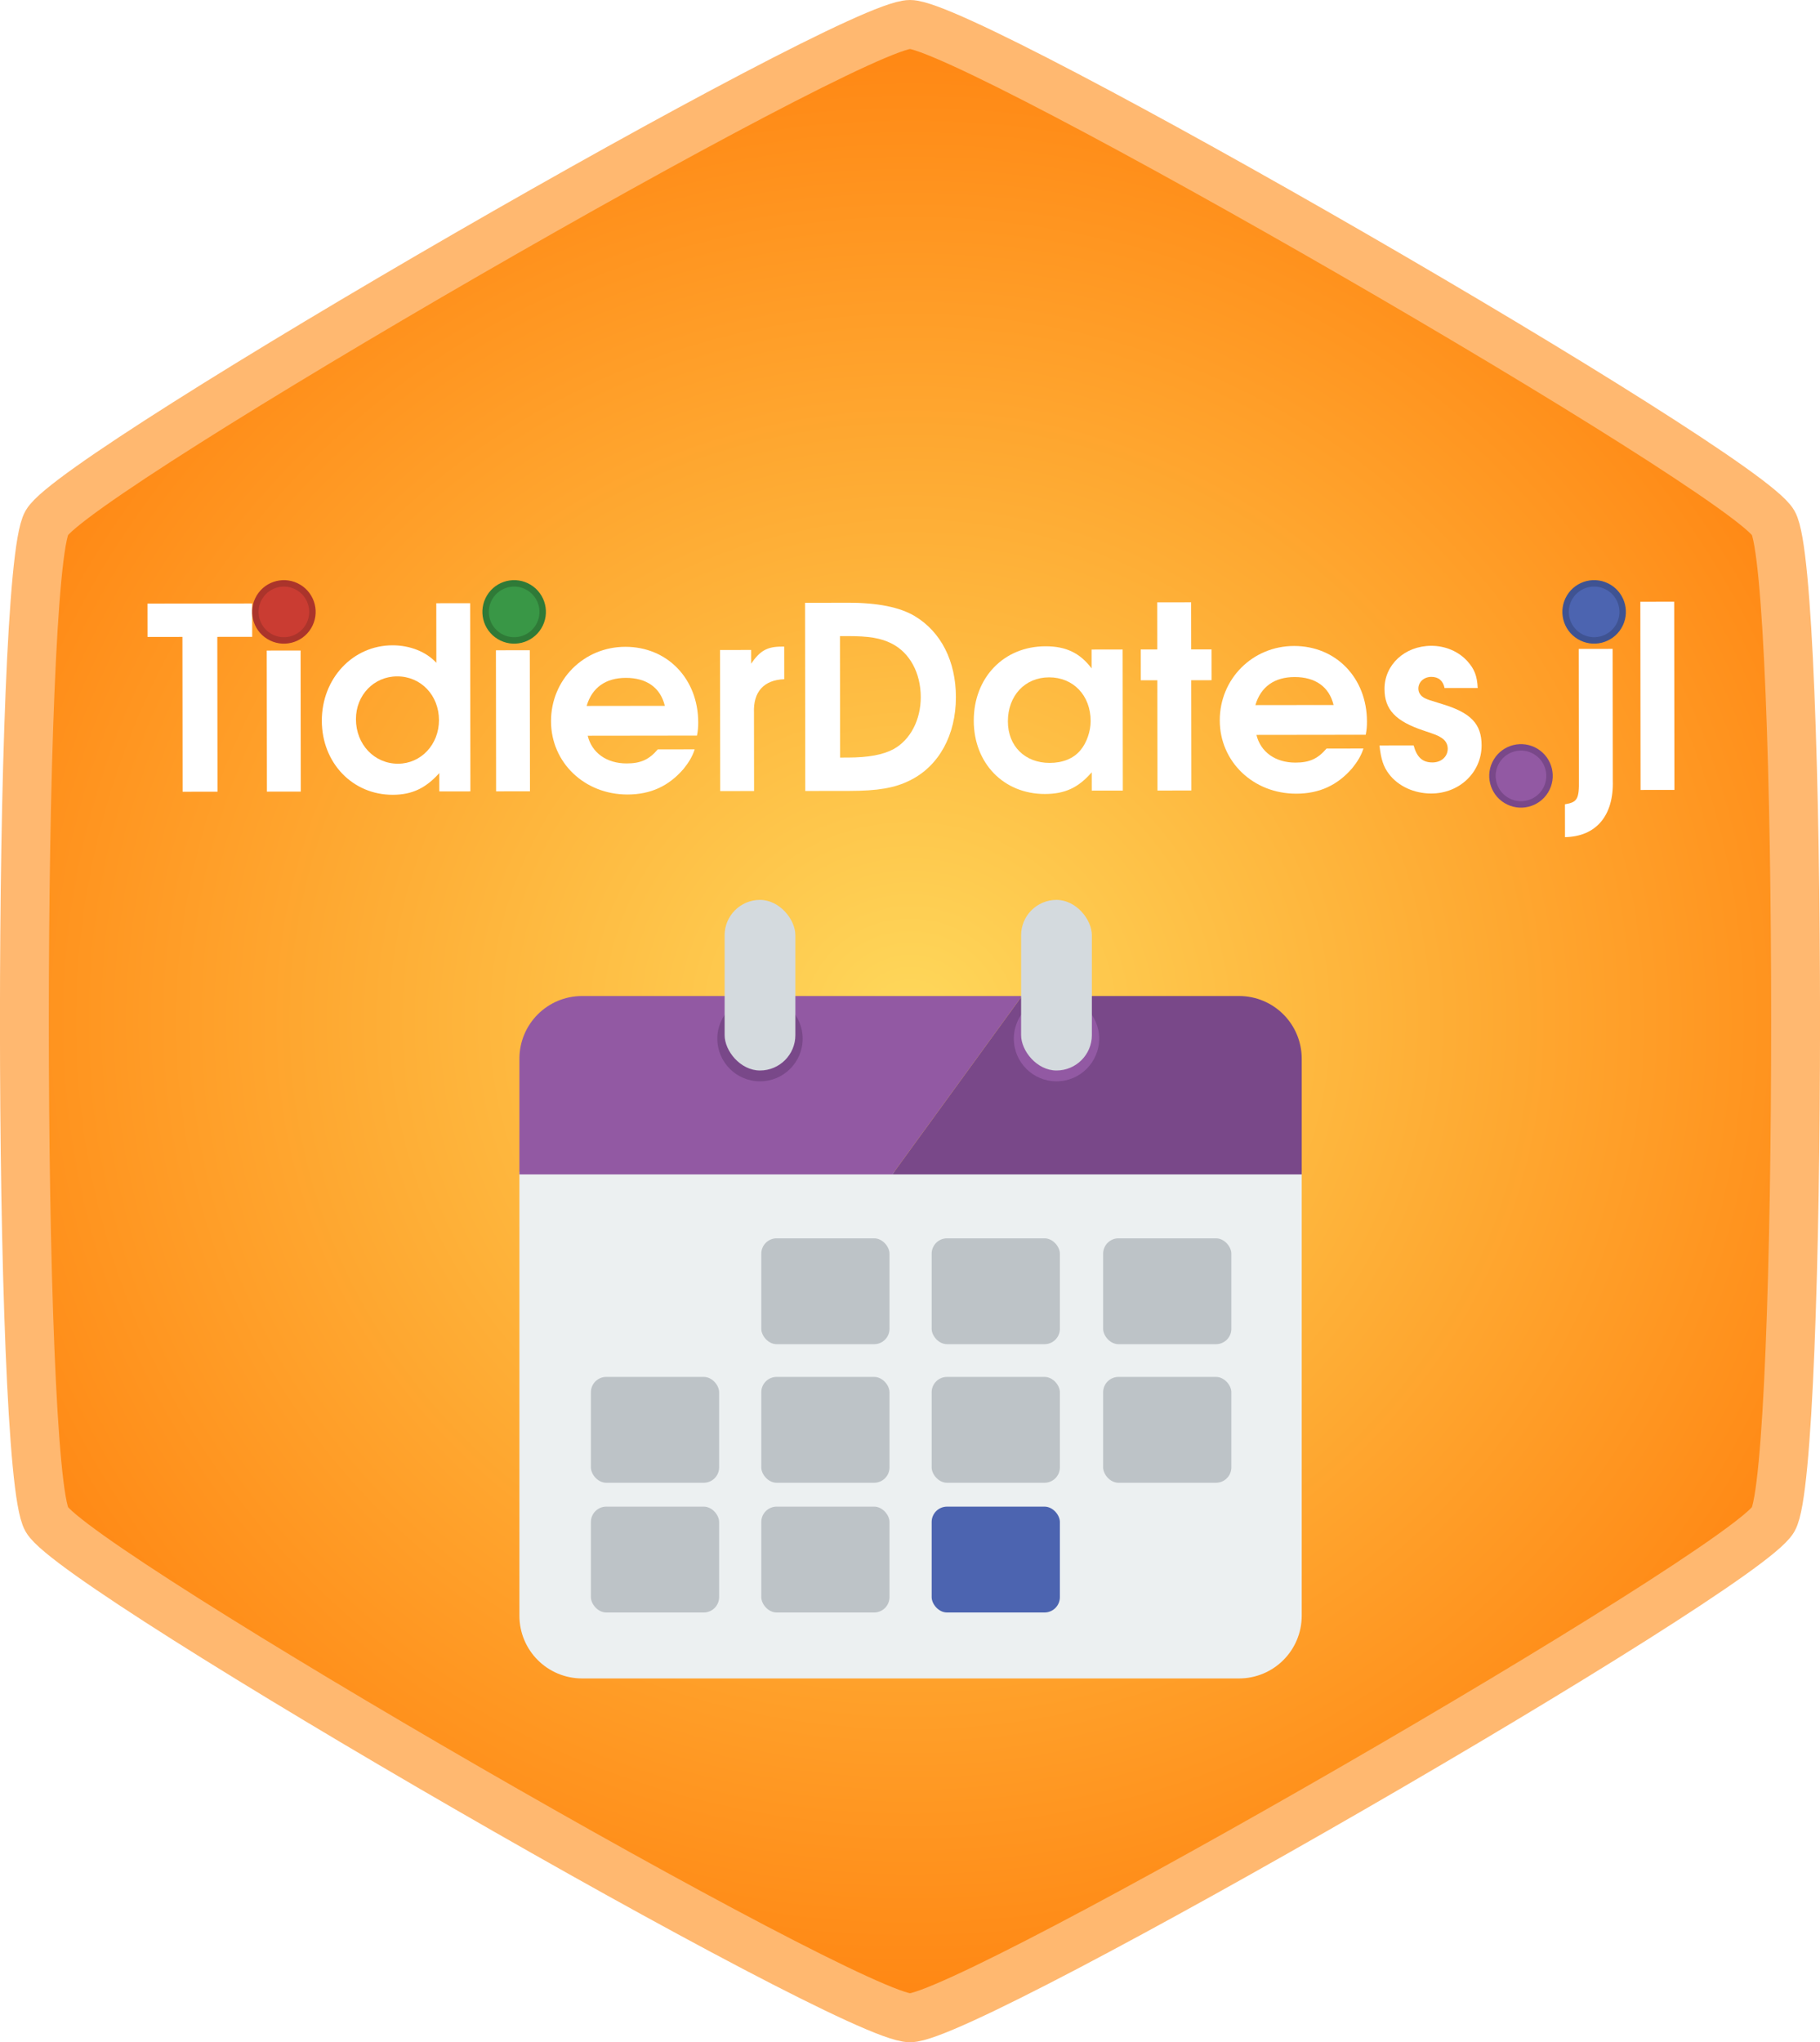 <?xml version="1.0" encoding="UTF-8" standalone="no"?>
<!-- Created with Inkscape (http://www.inkscape.org/) -->

<svg
   width="76.476mm"
   height="85.814mm"
   viewBox="0 0 76.476 85.814"
   version="1.1"
   id="svg5"
   xml:space="preserve"
   inkscape:version="1.2.2 (b0a8486541, 2022-12-01)"
   sodipodi:docname="TidierDates_logo.svg"
   inkscape:export-filename="TidierPlots.png"
   inkscape:export-xdpi="400"
   inkscape:export-ydpi="400"
   xmlns:inkscape="http://www.inkscape.org/namespaces/inkscape"
   xmlns:sodipodi="http://sodipodi.sourceforge.net/DTD/sodipodi-0.dtd"
   xmlns:xlink="http://www.w3.org/1999/xlink"
   xmlns="http://www.w3.org/2000/svg"
   xmlns:svg="http://www.w3.org/2000/svg"><sodipodi:namedview
     id="namedview7"
     pagecolor="#ffffff"
     bordercolor="#000000"
     borderopacity="0.25"
     inkscape:showpageshadow="2"
     inkscape:pageopacity="0.0"
     inkscape:pagecheckerboard="0"
     inkscape:deskcolor="#d1d1d1"
     inkscape:document-units="mm"
     showgrid="false"
     inkscape:zoom="2.8920748"
     inkscape:cx="144.36003"
     inkscape:cy="162.16732"
     inkscape:window-width="1920"
     inkscape:window-height="1030"
     inkscape:window-x="0"
     inkscape:window-y="0"
     inkscape:window-maximized="1"
     inkscape:current-layer="layer1" /><defs
     id="defs2"><rect
       x="31.671"
       y="-63.965"
       width="161.68"
       height="54.831"
       id="rect6832" /><linearGradient
       inkscape:collect="always"
       id="linearGradient5116"><stop
         style="stop-color:#fed85b;stop-opacity:1;"
         offset="0"
         id="stop5112" /><stop
         style="stop-color:#ff7403;stop-opacity:1;"
         offset="1"
         id="stop5114" /></linearGradient><filter
       inkscape:label="Pixellize"
       inkscape:menu="Pixel Tools"
       inkscape:menu-tooltip="Reduce or remove antialiasing around shapes"
       style="color-interpolation-filters:sRGB"
       id="filter9172"
       x="-0.014"
       y="-0.012"
       width="1.028"
       height="1.025"><feColorMatrix
         values="1 0 0 0 0 0 1 0 0 0 0 0 1 0 0 0 0 0 1000 -500 "
         id="feColorMatrix9170" /></filter><filter
       inkscape:label="Melted Rainbow"
       inkscape:menu="Textures"
       inkscape:menu-tooltip="Smooth rainbow colors slightly melted along the edges"
       style="color-interpolation-filters:sRGB"
       id="filter9172-6"
       x="-0.744"
       y="-0.661"
       width="2.488"
       height="2.322"><feColorMatrix
         values="1 0 0 0 0 0 1 0 0 0 0 0 1 0 0 0 0 0 1000 -500 "
         id="feColorMatrix9170-3"
         result="fbSourceGraphic" /><feColorMatrix
         result="fbSourceGraphicAlpha"
         in="fbSourceGraphic"
         values="0 0 0 -1 0 0 0 0 -1 0 0 0 0 -1 0 0 0 0 1 0"
         id="feColorMatrix9503" /><feGaussianBlur
         id="feGaussianBlur9505"
         result="result8"
         stdDeviation="23.421"
         in="fbSourceGraphic" /><feTurbulence
         id="feTurbulence9507"
         baseFrequency="0.015"
         numOctaves="2"
         type="fractalNoise"
         result="result7"
         seed="20" /><feComposite
         in2="result8"
         id="feComposite9509"
         in="fbSourceGraphic"
         operator="in"
         result="result6" /><feComposite
         in2="result7"
         id="feComposite9511"
         in="result6"
         operator="arithmetic"
         result="result2"
         k3="1"
         k1="0"
         k2="0"
         k4="0" /><feComposite
         in2="result6"
         id="feComposite9513"
         operator="in"
         in="result2"
         result="fbSourceGraphic" /><feComposite
         in2="fbSourceGraphic"
         id="feComposite9515"
         in="fbSourceGraphic"
         k2="2.5"
         operator="arithmetic"
         k1="0"
         k3="0"
         k4="0" /></filter><linearGradient
       id="linearGradient1233"><stop
         id="stop1229"
         offset="0"
         style="stop-color:#838383;stop-opacity:1;" /><stop
         id="stop1231"
         offset="1"
         style="stop-color:#fefefe;stop-opacity:1" /></linearGradient><filter
       color-interpolation-filters="sRGB"
       filterUnits="objectBoundingBox"
       height="1.108"
       width="1.084"
       y="-0.045"
       x="-0.042"
       id="Tzcz4vEdmITS7wQ3AsSx9hYNK6Mdtix6"><feGaussianBlur
         id="feGaussianBlur2"
         stdDeviation="4.294"
         in="SourceGraphic" /><feOffset
         id="feOffset4"
         result="pf_100_offsetBlur"
         dy="4"
         dx="0" /><feFlood
         id="feFlood6"
         flood-opacity="0.4"
         flood-color="#000000" /><feComposite
         id="feComposite8"
         result="pf_100_dropShadow"
         operator="in"
         in2="pf_100_offsetBlur" /><feBlend
         id="feBlend10"
         mode="normal"
         in2="pf_100_dropShadow"
         in="SourceGraphic" /></filter><linearGradient
       gradientUnits="userSpaceOnUse"
       gradientTransform="matrix(244.648,0,0,228.338,1.353,283.643)"
       y2="0"
       x2="0.5"
       y1="1"
       x1="0.5"
       id="_lgradient_0-2"><stop
         id="stop15-9"
         style="stop-color:rgb(77,77,77)"
         stop-opacity="1"
         offset="0%" /><stop
         id="stop17-1"
         style="stop-color:rgb(51,51,51)"
         stop-opacity="1"
         offset="100%" /></linearGradient><linearGradient
       gradientUnits="userSpaceOnUse"
       y2="-187.655"
       x2="594.392"
       y1="-187.655"
       x1="242.26"
       id="linearGradient1235"
       xlink:href="#linearGradient902" /><linearGradient
       y2="-385.173"
       x2="507.677"
       y1="263.901"
       x1="418.455"
       gradientUnits="userSpaceOnUse"
       id="linearGradient1237"
       xlink:href="#linearGradient902" /><linearGradient
       gradientUnits="userSpaceOnUse"
       gradientTransform="matrix(244.65,0,0,228.34,5.68,11.95)"
       y2="1"
       x2="0.517"
       y1="0"
       x1="0.517"
       id="linearGradient1366"><stop
         id="stop23-6"
         style="stop-color:rgb(255,255,255)"
         stop-opacity="1"
         offset="0%" /><stop
         id="stop25-1"
         style="stop-color:rgb(255,255,255)"
         stop-opacity="0.098"
         offset="12.5%" /><stop
         id="stop27-0"
         style="stop-color:rgb(0,0,0)"
         stop-opacity="0.098"
         offset="92.5%" /><stop
         id="stop29-6"
         style="stop-color:rgb(0,0,0)"
         stop-opacity="0.498"
         offset="100%" /></linearGradient><filter
       id="filter890"
       style="color-interpolation-filters:sRGB"><feFlood
         id="feFlood880"
         result="flood"
         flood-color="rgb(0,0,0)"
         flood-opacity="0.498" /><feComposite
         id="feComposite882"
         result="composite1"
         operator="in"
         in2="SourceGraphic"
         in="flood" /><feGaussianBlur
         id="feGaussianBlur884"
         result="blur"
         stdDeviation="5.2"
         in="composite1" /><feOffset
         id="feOffset886"
         result="offset"
         dy="3"
         dx="2.8" /><feComposite
         id="feComposite888"
         result="composite2"
         operator="over"
         in2="offset"
         in="SourceGraphic" /></filter><linearGradient
       id="linearGradient902"
       x1="0.181"
       y1="-0.028"
       x2="0.898"
       y2="0.881"
       gradientTransform="matrix(200,0,0,185,28,34)"
       gradientUnits="userSpaceOnUse"><stop
         offset="0%"
         stop-color="#f2f2f2"
         id="stop898" /><stop
         offset="100%"
         stop-color="#f9f9f9"
         id="stop900" /></linearGradient><filter
       id="filter890-3"
       style="color-interpolation-filters:sRGB"><feFlood
         id="feFlood880-6"
         result="flood"
         flood-color="rgb(0,0,0)"
         flood-opacity="0.498" /><feComposite
         id="feComposite882-7"
         result="composite1"
         operator="in"
         in2="SourceGraphic"
         in="flood" /><feGaussianBlur
         id="feGaussianBlur884-5"
         result="blur"
         stdDeviation="5.2"
         in="composite1" /><feOffset
         id="feOffset886-3"
         result="offset"
         dy="3"
         dx="2.8" /><feComposite
         id="feComposite888-5"
         result="composite2"
         operator="over"
         in2="offset"
         in="SourceGraphic" /></filter><linearGradient
       id="_lgradient_0-3"
       x1="0.5"
       y1="1"
       x2="0.5"
       y2="0"
       gradientTransform="matrix(244.648,0,0,228.338,5.68,11.95)"
       gradientUnits="userSpaceOnUse"><stop
         offset="0%"
         stop-opacity="1"
         style="stop-color:rgb(77,77,77)"
         id="stop15-6" /><stop
         offset="100%"
         stop-opacity="1"
         style="stop-color:rgb(51,51,51)"
         id="stop17-7" /></linearGradient><radialGradient
       inkscape:collect="always"
       xlink:href="#linearGradient5116"
       id="radialGradient5120-2"
       cx="39.333"
       cy="46.897"
       fx="39.333"
       fy="46.897"
       r="37.779"
       gradientTransform="matrix(1.416,0,0,1.366,-16.36,-17.148)"
       gradientUnits="userSpaceOnUse" /><filter
       inkscape:label="Pixellize"
       inkscape:menu="Pixel Tools"
       inkscape:menu-tooltip="Reduce or remove antialiasing around shapes"
       style="color-interpolation-filters:sRGB"
       id="filter9172-9"
       x="-0.014"
       y="-0.012"
       width="1.028"
       height="1.025"><feColorMatrix
         values="1 0 0 0 0 0 1 0 0 0 0 0 1 0 0 0 0 0 1000 -500 "
         id="feColorMatrix9170-7" /></filter><rect
       x="31.671"
       y="-63.965"
       width="161.68"
       height="54.831"
       id="rect6832-3" /><filter
       inkscape:label="Pixellize"
       inkscape:menu="Pixel Tools"
       inkscape:menu-tooltip="Reduce or remove antialiasing around shapes"
       style="color-interpolation-filters:sRGB"
       id="filter9172-5"
       x="-0.014"
       y="-0.012"
       width="1.028"
       height="1.025"><feColorMatrix
         values="1 0 0 0 0 0 1 0 0 0 0 0 1 0 0 0 0 0 1000 -500 "
         id="feColorMatrix9170-4" /></filter><rect
       x="31.671"
       y="-63.965"
       width="161.68"
       height="54.831"
       id="rect6832-7" /><filter
       inkscape:label="Pixellize"
       inkscape:menu="Pixel Tools"
       inkscape:menu-tooltip="Reduce or remove antialiasing around shapes"
       style="color-interpolation-filters:sRGB"
       id="filter9172-9-5"
       x="-0.013"
       y="-0.013"
       width="1.025"
       height="1.025"><feColorMatrix
         values="1 0 0 0 0 0 1 0 0 0 0 0 1 0 0 0 0 0 1000 -500 "
         id="feColorMatrix9170-7-9" /></filter><rect
       x="31.671"
       y="-63.965"
       width="161.68"
       height="54.831"
       id="rect6832-3-4" /><filter
       inkscape:label="Pixellize"
       inkscape:menu="Pixel Tools"
       inkscape:menu-tooltip="Reduce or remove antialiasing around shapes"
       style="color-interpolation-filters:sRGB"
       id="filter9172-9-53"
       x="-0.014"
       y="-0.012"
       width="1.028"
       height="1.025"><feColorMatrix
         values="1 0 0 0 0 0 1 0 0 0 0 0 1 0 0 0 0 0 1000 -500 "
         id="feColorMatrix9170-7-5" /></filter><rect
       x="31.671"
       y="-63.965"
       width="161.68"
       height="54.831"
       id="rect6832-3-6" /><filter
       inkscape:label="Pixellize"
       inkscape:menu="Pixel Tools"
       inkscape:menu-tooltip="Reduce or remove antialiasing around shapes"
       style="color-interpolation-filters:sRGB"
       id="filter9172-9-53-3"
       x="-0.014"
       y="-0.012"
       width="1.028"
       height="1.025"><feColorMatrix
         values="1 0 0 0 0 0 1 0 0 0 0 0 1 0 0 0 0 0 1000 -500 "
         id="feColorMatrix9170-7-5-7" /></filter><filter
       inkscape:label="Pixellize"
       inkscape:menu="Pixel Tools"
       inkscape:menu-tooltip="Reduce or remove antialiasing around shapes"
       style="color-interpolation-filters:sRGB"
       id="filter9172-9-53-3-4"
       x="-0.014"
       y="-0.012"
       width="1.028"
       height="1.025"><feColorMatrix
         values="1 0 0 0 0 0 1 0 0 0 0 0 1 0 0 0 0 0 1000 -500 "
         id="feColorMatrix9170-7-5-7-7" /></filter><rect
       x="31.671"
       y="-63.965"
       width="161.68"
       height="54.831"
       id="rect6832-3-6-6" /><filter
       inkscape:label="Pixellize"
       inkscape:menu="Pixel Tools"
       inkscape:menu-tooltip="Reduce or remove antialiasing around shapes"
       style="color-interpolation-filters:sRGB"
       id="filter9172-9-53-3-6"
       x="-0.014"
       y="-0.012"
       width="1.028"
       height="1.025"><feColorMatrix
         values="1 0 0 0 0 0 1 0 0 0 0 0 1 0 0 0 0 0 1000 -500 "
         id="feColorMatrix9170-7-5-7-3" /></filter></defs><g
     inkscape:label="Layer 1"
     inkscape:groupmode="layer"
     id="layer1"
     transform="translate(-72.034,-132.096)"><g
       style="isolation:isolate;fill:url(#linearGradient1235);fill-opacity:1"
       transform="matrix(0.079,0,0,0.079,20.453,116.194)"
       id="g1227" /><path
       sodipodi:type="star"
       style="fill:url(#radialGradient5120-2);fill-opacity:1;stroke:#ffb870;stroke-width:2.084;stroke-linecap:round;stroke-linejoin:bevel;stroke-dasharray:none;stroke-opacity:1;paint-order:markers fill stroke;filter:url(#filter9172-9);stop-color:#000000"
       id="path234-3-6"
       inkscape:flatsided="true"
       sodipodi:sides="6"
       sodipodi:cx="39.333382"
       sodipodi:cy="46.897167"
       sodipodi:r1="42.519161"
       sodipodi:r2="36.822674"
       sodipodi:arg1="0.52359878"
       sodipodi:arg2="1.0471976"
       inkscape:rounded="0.06"
       inkscape:randomized="0"
       d="m 76.156,68.157 c -1.276,2.209 -34.272,21.26 -36.823,21.26 -2.551,0 -35.547,-19.05 -36.823,-21.26 -1.276,-2.209 -1.276,-40.31 2e-7,-42.519 1.276,-2.209 34.272,-21.26 36.823,-21.26 2.551,0 35.547,19.05 36.823,21.26 1.276,2.209 1.276,40.31 -1e-6,42.519 z"
       transform="matrix(0.985,0,0,0.985,71.529,128.81)"
       inkscape:export-filename="../../../TidierDates_logo.png"
       inkscape:export-xdpi="400"
       inkscape:export-ydpi="400" /><g
       id="g53463-0"
       transform="matrix(0.969,0.586,-0.586,0.969,98.67,121.632)"><g
         aria-label="TidierDates.jl"
         transform="matrix(0.404,-0.245,0.245,0.404,-5.062,74.009)"
         id="text6830-6"
         style="font-weight:600;font-size:20px;line-height:1.25;font-family:'URW Gothic';-inkscape-font-specification:'URW Gothic, Semi-Bold';text-align:center;white-space:pre;shape-inside:url(#rect6832-3);display:inline;fill:#ffffff;stroke-width:1.844;stroke-linecap:round;stroke-linejoin:bevel;stroke-opacity:0.419;paint-order:markers fill stroke;stop-color:#000000"><path
           d="m 54.841,-46.685 h 2.74 v -12.16 h 2.74 v -2.62 h -8.22 v 2.62 h 2.74 z"
           id="path993" /><path
           d="m 61.461,-46.685 h 2.66 v -11.08 h -2.66 z m 0,-12.28 h 2.66 v -2.5 h -2.66 z"
           id="path995" /><path
           d="m 77.441,-61.465 h -2.66 v 4.68 c -0.78,-0.86 -2.06,-1.38 -3.44,-1.38 -3.12,0 -5.56,2.6 -5.56,5.92 0,3.3 2.4,5.82 5.56,5.82 1.5,0 2.58,-0.5 3.66,-1.7 v 1.44 h 2.44 z m -5.74,5.74 c 1.86,0 3.28,1.48 3.28,3.44 0,1.92 -1.42,3.42 -3.22,3.42 -1.86,0 -3.3,-1.52 -3.3,-3.5 0,-1.9 1.42,-3.36 3.24,-3.36 z"
           id="path997" /><path
           d="m 79.461,-46.685 h 2.66 v -11.08 h -2.66 z m 0,-12.28 h 2.66 v -2.5 h -2.66 z"
           id="path999" /><path
           d="m 95.241,-51.045 c 0.08,-0.4 0.1,-0.64 0.1,-1.04 0,-3.42 -2.42,-5.94 -5.72,-5.94 -3.26,0 -5.84,2.58 -5.84,5.84 0,3.24 2.62,5.76 6,5.76 1.82,0 3.24,-0.66 4.4,-2 0.42,-0.52 0.7,-0.98 0.88,-1.54 h -2.9 c -0.68,0.8 -1.34,1.1 -2.44,1.1 -1.58,0 -2.74,-0.84 -3.06,-2.18 z m -8.66,-2.34 c 0.42,-1.44 1.5,-2.2 3.08,-2.2 1.64,0 2.72,0.78 3.06,2.2 z"
           id="path1001" /><path
           d="m 97.061,-46.685 h 2.66 v -6.16 c -0.06,-1.64 0.78,-2.56 2.38,-2.62 v -2.56 h -0.2 c -1.14,0 -1.7,0.32 -2.4,1.34 v -1.08 h -2.44 z"
           id="path1003" /><path
           d="m 103.741,-46.685 h 3.44 c 2.24,0 3.58,-0.22 4.78,-0.82 2.28,-1.12 3.62,-3.56 3.62,-6.54 0,-2.82 -1.16,-5.12 -3.22,-6.36 -1.16,-0.7 -2.92,-1.06 -5.24,-1.06 h -3.38 z m 2.74,-2.62 v -9.54 h 0.54 c 1.76,0 2.68,0.16 3.54,0.6 1.4,0.72 2.26,2.3 2.26,4.2 0,1.78 -0.82,3.36 -2.14,4.08 -0.82,0.44 -1.96,0.66 -3.6,0.66 z"
           id="path1005" /><path
           d="m 128.681,-57.765 h -2.44 v 1.48 c -0.92,-1.22 -2.02,-1.74 -3.62,-1.74 -3.28,0 -5.64,2.46 -5.64,5.84 0,3.34 2.34,5.76 5.58,5.76 1.56,0 2.62,-0.48 3.68,-1.7 v 1.44 h 2.44 z m -5.78,2.18 c 1.9,0 3.26,1.42 3.26,3.44 0,0.8 -0.32,1.72 -0.8,2.28 -0.54,0.66 -1.4,1 -2.42,1 -1.94,0 -3.28,-1.32 -3.28,-3.26 0,-2.02 1.34,-3.46 3.24,-3.46 z"
           id="path1007" /><path
           d="m 131.401,-46.685 h 2.66 v -8.66 h 1.6 v -2.42 h -1.6 v -3.7 h -2.66 v 3.7 h -1.3 v 2.42 h 1.3 z"
           id="path1009" /><path
           d="m 147.761,-51.045 c 0.08,-0.4 0.1,-0.64 0.1,-1.04 0,-3.42 -2.42,-5.94 -5.72,-5.94 -3.26,0 -5.84,2.58 -5.84,5.84 0,3.24 2.62,5.76 6,5.76 1.82,0 3.24,-0.66 4.4,-2 0.42,-0.52 0.7,-0.98 0.88,-1.54 h -2.9 c -0.68,0.8 -1.34,1.1 -2.44,1.1 -1.58,0 -2.74,-0.84 -3.06,-2.18 z m -8.66,-2.34 c 0.42,-1.44 1.5,-2.2 3.08,-2.2 1.64,0 2.72,0.78 3.06,2.2 z"
           id="path1011" /><path
           d="m 148.841,-50.205 c 0.12,1.08 0.3,1.66 0.74,2.24 0.72,0.96 1.98,1.54 3.32,1.54 2.22,0 3.96,-1.66 3.96,-3.78 0,-1.68 -0.84,-2.56 -3.08,-3.24 -1.1,-0.34 -1.1,-0.34 -1.36,-0.46 -0.32,-0.16 -0.52,-0.42 -0.52,-0.76 0,-0.52 0.44,-0.92 1.02,-0.92 0.56,0 0.92,0.3 1.04,0.88 h 2.6 c -0.04,-0.94 -0.26,-1.5 -0.8,-2.1 -0.7,-0.78 -1.74,-1.22 -2.84,-1.22 -2.08,0 -3.68,1.48 -3.68,3.38 0,1.62 0.86,2.54 3.08,3.28 1,0.34 1.1,0.38 1.38,0.56 0.32,0.2 0.5,0.5 0.5,0.86 0,0.62 -0.5,1.08 -1.2,1.08 -0.78,0 -1.22,-0.4 -1.48,-1.34 z"
           id="path1013" /><path
           d="m 158.901,-46.685 h 2.66 v -2.56 h -2.66 z"
           id="path1015" /><path
           d="m 164.501,-57.765 v 10.28 c 0.02,1.5 -0.12,1.76 -1.1,1.92 v 2.58 c 2.44,-0.04 3.84,-1.68 3.76,-4.44 v -10.34 z m 0,-1.2 h 2.66 v -2.5 h -2.66 z"
           id="path1017" /><path
           d="m 169.341,-46.685 h 2.66 v -14.78 h -2.66 z"
           id="path1019" /></g></g><g
       transform="matrix(0.304,0,0,0.283,-73.909,-20.3)"
       id="g927-0"
       style="isolation:isolate" /><circle
       style="fill:#ca3c32;fill-opacity:1;stroke:#ab342b;stroke-width:0.271;stroke-linecap:round;stroke-linejoin:bevel;stroke-dasharray:none;stroke-opacity:1;paint-order:markers fill stroke;stop-color:#000000"
       id="path7164-1"
       cx="153.675"
       cy="91.309"
       r="1.199"
       transform="rotate(31.267)" /><circle
       style="fill:#399746;fill-opacity:1;stroke:#2f7a37;stroke-width:0.271;stroke-linecap:round;stroke-linejoin:bevel;stroke-dasharray:none;stroke-opacity:1;paint-order:markers fill stroke;stop-color:#000000"
       id="path7164-45-5"
       cx="161.945"
       cy="86.287"
       r="1.199"
       transform="rotate(31.267)" /><circle
       style="fill:#4c64b0;fill-opacity:1;stroke:#3f5392;stroke-width:0.271;stroke-linecap:round;stroke-linejoin:bevel;stroke-dasharray:none;stroke-opacity:1;paint-order:markers fill stroke;stop-color:#000000"
       id="path7164-3-5"
       cx="200.734"
       cy="62.733"
       r="1.199"
       transform="rotate(31.267)" /><circle
       style="fill:#9259a3;fill-opacity:1;stroke:#794889;stroke-width:0.271;stroke-linecap:round;stroke-linejoin:bevel;stroke-dasharray:none;stroke-opacity:1;paint-order:markers fill stroke;stop-color:#000000"
       id="path7164-0-4-5"
       cx="201.684"
       cy="70.219"
       r="1.199"
       transform="rotate(31.267)" /><g
       id="g57001"
       transform="matrix(0.216,0,0,0.216,92.569,115.399)"><path
         id="rect40828"
         style="font-variation-settings:'wght' 500;fill:#ecf0f1;fill-opacity:1;stroke:none;stroke-width:1.13;stroke-linecap:round;stroke-linejoin:round;stroke-dasharray:none;stroke-opacity:1;paint-order:fill markers stroke;stop-color:#000000"
         d="M 158.163,305.239 H 5.975 v 86.366 c 0,6.77 5.45,12.22 12.219,12.22 H 145.943 c 6.77,0 12.22,-5.45 12.22,-12.22 z"
         sodipodi:nodetypes="ccssssc" /><path
         id="path40911"
         style="font-variation-settings:'wght' 500;fill:#9259a3;fill-opacity:1;stroke:none;stroke-width:1.13;stroke-linecap:round;stroke-linejoin:round;stroke-dasharray:none;stroke-opacity:1;paint-order:fill markers stroke;stop-color:#000000"
         d="M 103.747,271.065 H 18.194 c -6.77,0 -12.219,5.45 -12.219,12.22 v 22.483 H 78.526 Z" /><path
         id="path56703"
         style="font-variation-settings:'wght' 500;fill:#794889;fill-opacity:1;stroke:none;stroke-width:1.13;stroke-linecap:round;stroke-linejoin:round;stroke-dasharray:none;stroke-opacity:1;paint-order:fill markers stroke;stop-color:#000000"
         d="m 103.747,271.065 -25.221,34.703 h 79.637 v -22.483 c 0,-6.77 -5.45,-12.22 -12.22,-12.22 z" /><circle
         style="font-variation-settings:'wght' 500;fill:#794889;fill-opacity:1;stroke:none;stroke-width:0.376;stroke-linecap:round;stroke-linejoin:round;stroke-dasharray:none;stroke-opacity:1;paint-order:fill markers stroke;stop-color:#000000"
         id="path41106"
         cx="52.777"
         cy="279.364"
         r="8.3" /><rect
         style="font-variation-settings:'wght' 500;fill:#d4dade;fill-opacity:1;stroke:none;stroke-width:1.13;stroke-linecap:round;stroke-linejoin:round;stroke-dasharray:none;stroke-opacity:1;paint-order:fill markers stroke;stop-color:#000000"
         id="rect40830"
         width="13.762"
         height="33.19"
         x="45.896"
         y="252.366"
         ry="6.881" /><circle
         style="font-variation-settings:'wght' 500;fill:#9259a3;fill-opacity:1;stroke:none;stroke-width:0.376;stroke-linecap:round;stroke-linejoin:round;stroke-dasharray:none;stroke-opacity:1;paint-order:fill markers stroke;stop-color:#000000"
         id="path41106-7"
         cx="110.456"
         cy="279.364"
         r="8.3" /><rect
         style="font-variation-settings:'wght' 500;fill:#d4dade;fill-opacity:1;stroke:none;stroke-width:1.13;stroke-linecap:round;stroke-linejoin:round;stroke-dasharray:none;stroke-opacity:1;paint-order:fill markers stroke;stop-color:#000000"
         id="rect40830-6"
         width="13.762"
         height="33.19"
         x="103.575"
         y="252.366"
         ry="6.881" /><g
         id="g41052"
         transform="matrix(1.202,0,0,1.202,-294.987,116.487)"
         style="fill:#bdc3c7;fill-opacity:1"><rect
           style="font-variation-settings:'wght' 500;fill:#bdc3c7;fill-opacity:1;stroke:none;stroke-width:0.406;stroke-linecap:round;stroke-linejoin:round;stroke-dasharray:none;stroke-opacity:1;paint-order:fill markers stroke;stop-color:#000000"
           id="rect40914"
           width="20.751"
           height="17.132"
           x="289.53"
           y="167.819"
           ry="2.485" /><rect
           style="font-variation-settings:'wght' 500;fill:#bdc3c7;fill-opacity:1;stroke:none;stroke-width:0.406;stroke-linecap:round;stroke-linejoin:round;stroke-dasharray:none;stroke-opacity:1;paint-order:fill markers stroke;stop-color:#000000"
           id="rect40914-0"
           width="20.751"
           height="17.132"
           x="317.105"
           y="167.819"
           ry="2.485" /><rect
           style="font-variation-settings:'wght' 500;fill:#bdc3c7;fill-opacity:1;stroke:none;stroke-width:0.406;stroke-linecap:round;stroke-linejoin:round;stroke-dasharray:none;stroke-opacity:1;paint-order:fill markers stroke;stop-color:#000000"
           id="rect40914-6"
           width="20.751"
           height="17.132"
           x="344.856"
           y="167.819"
           ry="2.485" /><rect
           style="font-variation-settings:'wght' 500;fill:#bdc3c7;fill-opacity:1;stroke:none;stroke-width:0.406;stroke-linecap:round;stroke-linejoin:round;stroke-dasharray:none;stroke-opacity:1;paint-order:fill markers stroke;stop-color:#000000"
           id="rect40914-2"
           width="20.751"
           height="17.132"
           x="261.955"
           y="190.248"
           ry="2.485" /><rect
           style="font-variation-settings:'wght' 500;fill:#bdc3c7;fill-opacity:1;stroke:none;stroke-width:0.406;stroke-linecap:round;stroke-linejoin:round;stroke-dasharray:none;stroke-opacity:1;paint-order:fill markers stroke;stop-color:#000000"
           id="rect40914-61"
           width="20.751"
           height="17.132"
           x="289.53"
           y="190.248"
           ry="2.485" /><rect
           style="font-variation-settings:'wght' 500;fill:#bdc3c7;fill-opacity:1;stroke:none;stroke-width:0.406;stroke-linecap:round;stroke-linejoin:round;stroke-dasharray:none;stroke-opacity:1;paint-order:fill markers stroke;stop-color:#000000"
           id="rect40914-8"
           width="20.751"
           height="17.132"
           x="317.105"
           y="190.248"
           ry="2.485" /><rect
           style="font-variation-settings:'wght' 500;fill:#bdc3c7;fill-opacity:1;stroke:none;stroke-width:0.406;stroke-linecap:round;stroke-linejoin:round;stroke-dasharray:none;stroke-opacity:1;paint-order:fill markers stroke;stop-color:#000000"
           id="rect40914-7"
           width="20.751"
           height="17.132"
           x="344.856"
           y="190.248"
           ry="2.485" /><rect
           style="font-variation-settings:'wght' 500;fill:#bdc3c7;fill-opacity:1;stroke:none;stroke-width:0.406;stroke-linecap:round;stroke-linejoin:round;stroke-dasharray:none;stroke-opacity:1;paint-order:fill markers stroke;stop-color:#000000"
           id="rect40914-9"
           width="20.751"
           height="17.132"
           x="261.955"
           y="211.244"
           ry="2.485" /><rect
           style="font-variation-settings:'wght' 500;fill:#bdc3c7;fill-opacity:1;stroke:none;stroke-width:0.406;stroke-linecap:round;stroke-linejoin:round;stroke-dasharray:none;stroke-opacity:1;paint-order:fill markers stroke;stop-color:#000000"
           id="rect40914-20"
           width="20.751"
           height="17.132"
           x="289.53"
           y="211.244"
           ry="2.485" /><rect
           style="font-variation-settings:'wght' 500;fill:#4c64b0;fill-opacity:1;stroke:none;stroke-width:0.406;stroke-linecap:round;stroke-linejoin:round;stroke-dasharray:none;stroke-opacity:1;paint-order:fill markers stroke;stop-color:#000000"
           id="rect40914-23"
           width="20.751"
           height="17.132"
           x="317.105"
           y="211.244"
           ry="2.485" /></g><path
         style="font-variation-settings:'wght' 500;fill:#bdc3c7;fill-opacity:1;stroke:none;stroke-width:1.13;stroke-linecap:round;stroke-linejoin:round;stroke-dasharray:none;stroke-opacity:1;paint-order:fill markers stroke;stop-color:#000000"
         d="m 102.156,310.5 33.659,-58.3"
         id="path56297" /></g></g></svg>
